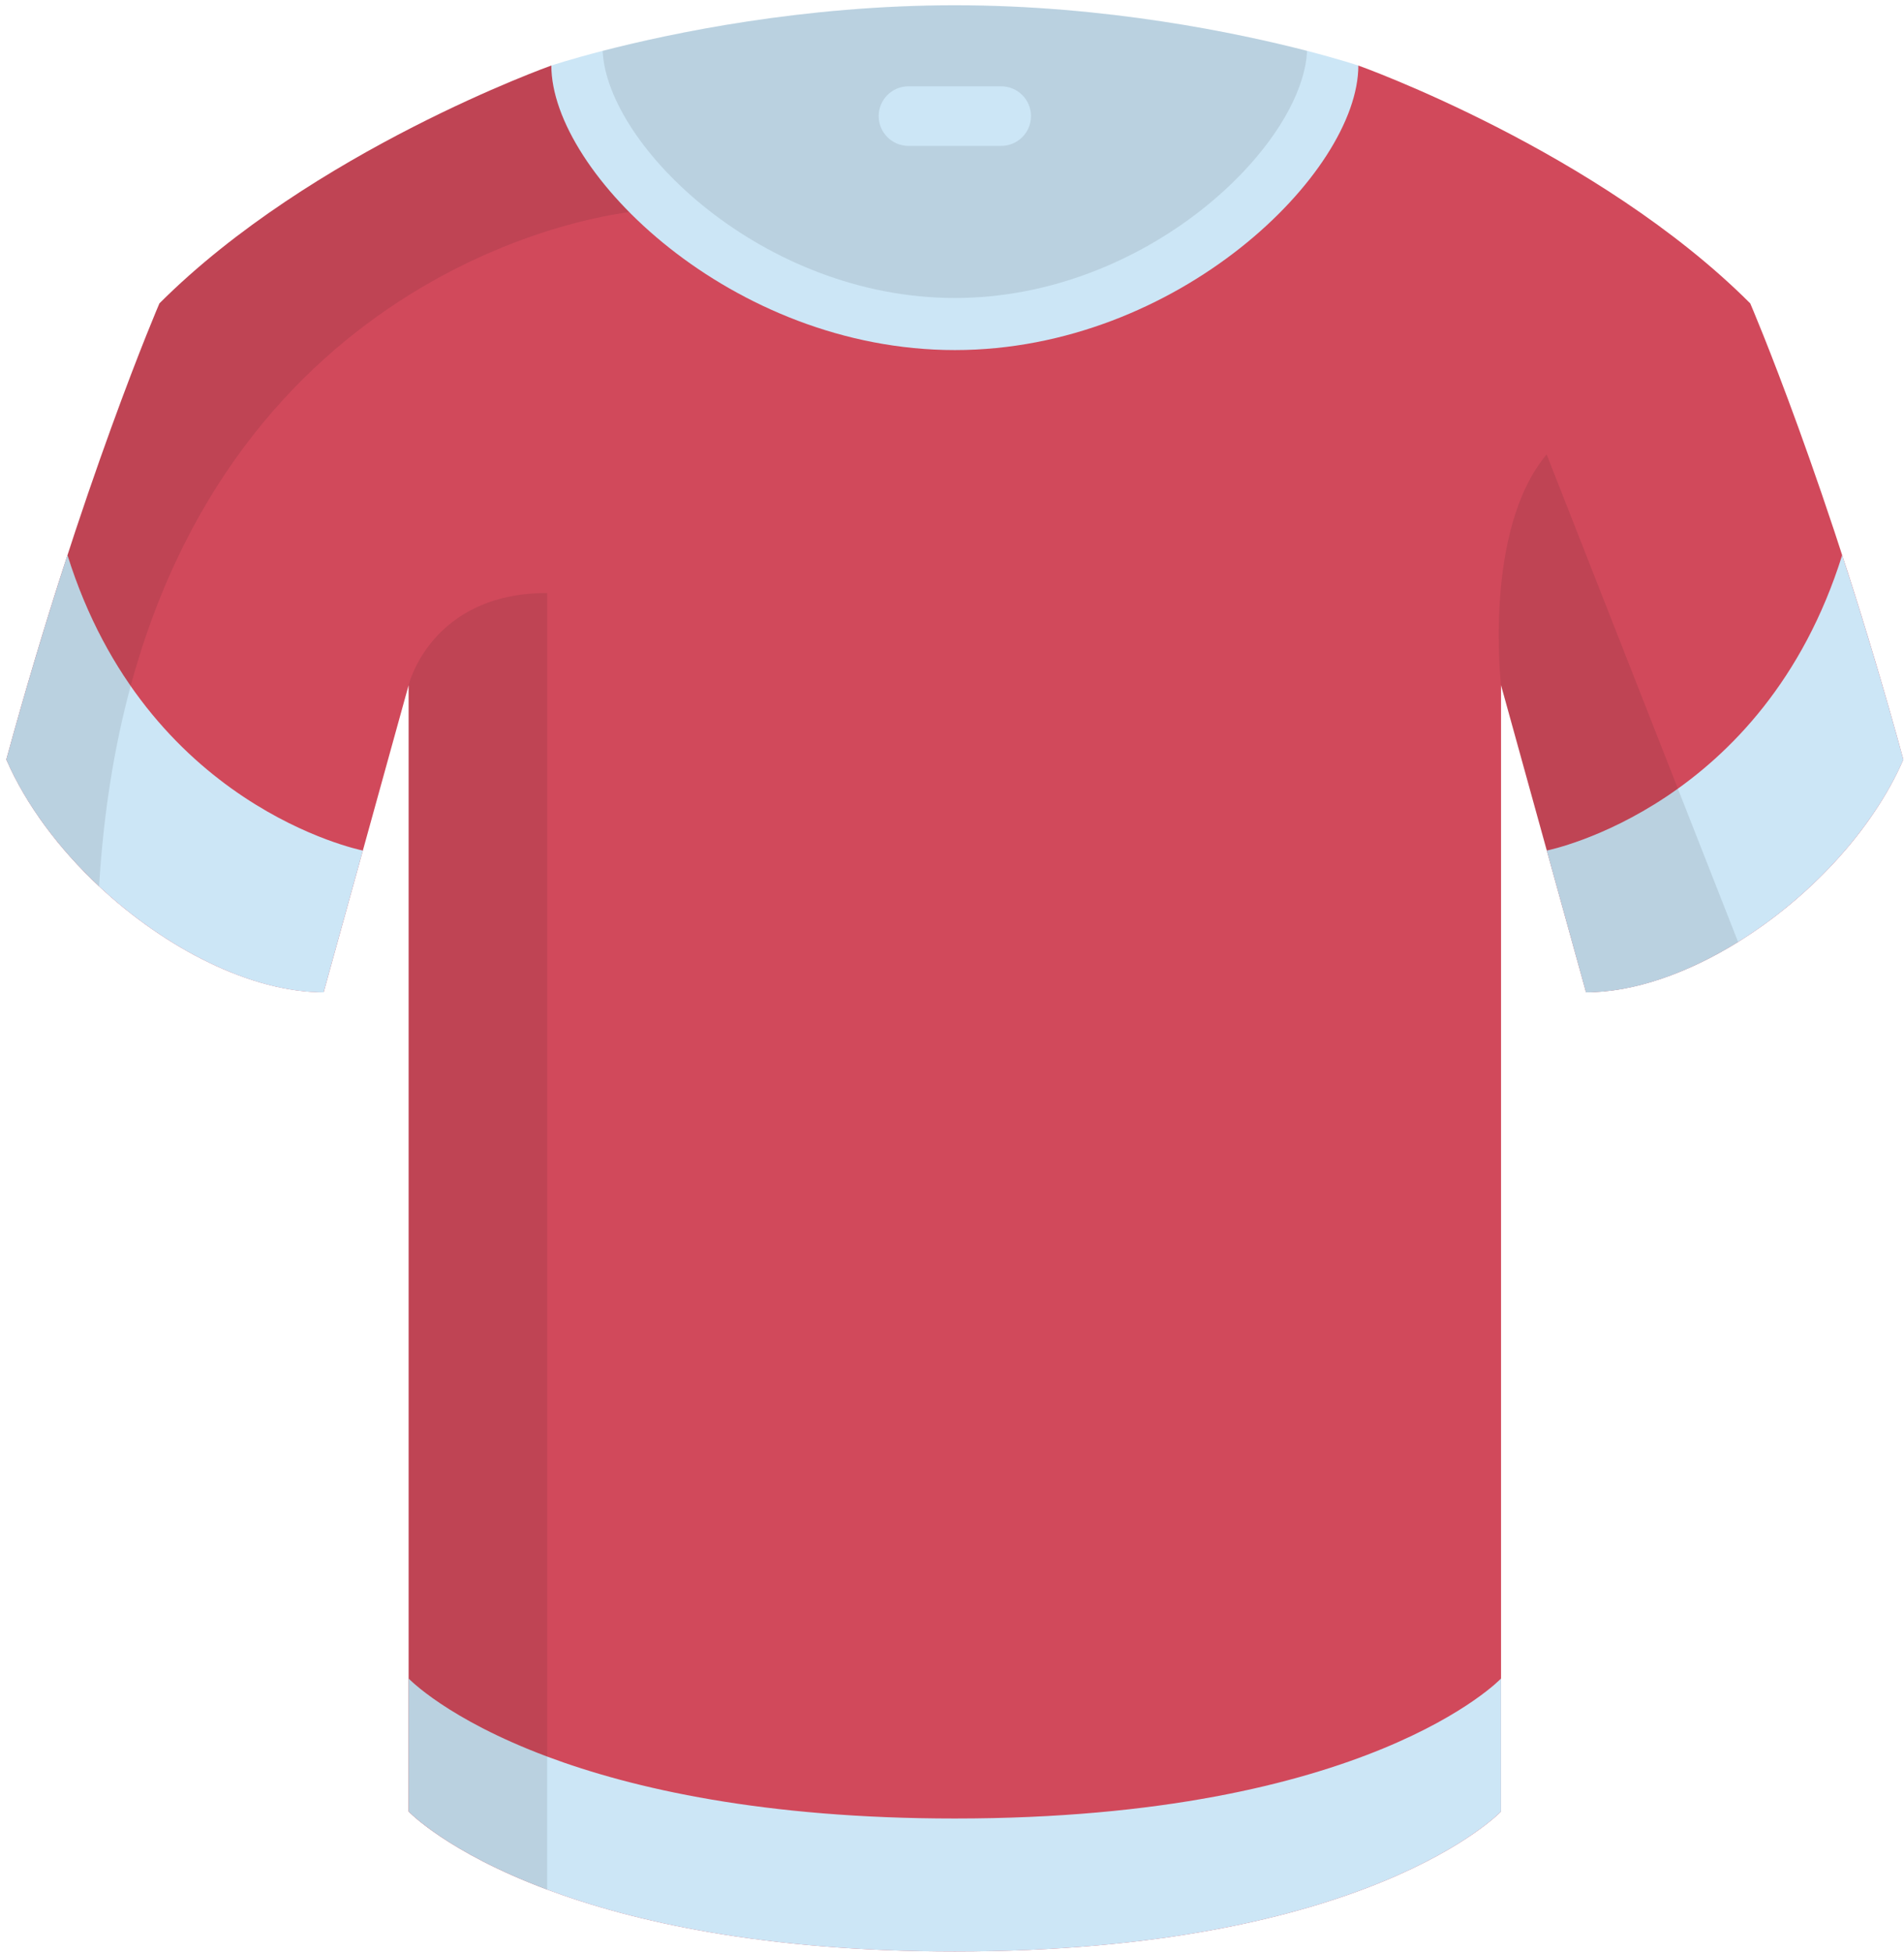 <svg width="237" height="243" viewBox="0 0 237 243" fill="none" xmlns="http://www.w3.org/2000/svg">
    <path d="M236.918 94.539V94.544C233.078 103.4 225.143 111.798 216.347 117.247C210.089 121.128 203.395 123.516 197.423 123.516L186.841 85.285V225.485C186.841 225.485 170.34 242.907 118.853 242.907C95.092 242.907 78.783 239.194 68.109 235.199C55.65 230.538 50.864 225.485 50.864 225.485V85.285L40.283 123.516C31.286 123.516 20.647 118.097 12.336 110.325C7.377 105.684 3.244 100.206 0.788 94.544V94.539C10.204 60.1 19.845 37.764 19.845 37.764C38.86 18.749 68.628 8.158 68.628 8.158H169.078C169.078 8.158 198.846 18.749 217.861 37.764C217.861 37.764 227.502 60.1 236.918 94.539V94.539Z" fill="#D1495B"/>
    <path d="M94.424 8.158L78.328 26.397C61.167 28.765 16.261 44.763 12.336 110.325C7.377 105.684 3.244 100.206 0.788 94.544V94.539C10.204 60.1 19.845 37.764 19.845 37.764C38.86 18.749 68.628 8.158 68.628 8.158H94.424Z" fill="#141414" fill-opacity="0.1"/>
    <path d="M45.167 105.871L40.282 123.525C25.915 123.525 7.36 109.702 0.784 94.548V94.544C3.37 85.076 5.98 76.524 8.397 69.098C18.176 100.339 44.742 105.782 45.167 105.871Z" fill="#CCE6F6"/>
    <path d="M12.335 110.325C12.89 101.054 14.265 92.776 16.265 85.386C13.176 80.943 10.426 75.578 8.397 69.099C5.979 76.524 3.375 85.072 0.786 94.539V94.544C3.244 100.206 7.377 105.684 12.335 110.325Z" fill="#141414" fill-opacity="0.1"/>
    <path d="M216.348 117.247C210.09 121.128 203.395 123.516 197.423 123.516L186.842 85.285C186.842 85.285 184.619 65.945 192.518 56.57L216.348 117.247Z" fill="#141414" fill-opacity="0.1"/>
    <path d="M236.923 94.544V94.548C230.341 109.702 211.786 123.525 197.42 123.525L192.535 105.871C192.96 105.782 219.525 100.339 229.304 69.098C231.725 76.524 234.331 85.076 236.923 94.544V94.544Z" fill="#CCE6F6"/>
    <path d="M208.855 98.169C200.358 104.253 192.808 105.813 192.54 105.869L197.423 123.516C203.395 123.516 210.089 121.128 216.348 117.247L208.855 98.169Z" fill="#141414" fill-opacity="0.1"/>
    <path d="M68.109 73.814V235.199C55.65 230.538 50.863 225.485 50.863 225.485V85.285C50.863 85.285 53.614 73.814 68.109 73.814V73.814Z" fill="#141414" fill-opacity="0.1"/>
    <path d="M186.842 208.932V225.485C186.842 225.485 170.34 242.912 118.853 242.912C95.092 242.912 78.783 239.199 68.109 235.205C55.65 230.538 50.865 225.485 50.865 225.485V208.932C50.865 208.932 55.65 213.985 68.109 218.648C78.783 222.642 95.092 226.356 118.853 226.356C170.34 226.356 186.842 208.932 186.842 208.932V208.932Z" fill="#CCE6F6"/>
    <path d="M68.109 218.648V235.205C55.65 230.538 50.863 225.485 50.863 225.485V208.932C50.863 208.932 55.65 213.985 68.109 218.648Z" fill="#141414" fill-opacity="0.1"/>
    <path d="M169.08 8.157C169.08 21.514 146.59 43.575 118.855 43.575C91.114 43.575 68.628 21.514 68.628 8.157C68.628 8.157 70.948 7.386 75.012 6.332C83.609 4.113 100.018 0.656 118.855 0.656C137.685 0.656 154.105 4.113 162.698 6.332C166.76 7.386 169.08 8.157 169.08 8.157V8.157Z" fill="#CCE6F6"/>
    <path d="M162.698 6.332C162.138 18.172 142.724 37.093 118.855 37.093C94.98 37.093 75.571 18.172 75.013 6.332C83.609 4.113 100.018 0.656 118.855 0.656C137.686 0.656 154.106 4.113 162.698 6.332Z" fill="#141414" fill-opacity="0.1"/>
    <path d="M124.624 18.159H113.081C111.033 18.159 109.374 16.5 109.374 14.452C109.374 12.404 111.033 10.744 113.081 10.744H124.624C126.671 10.744 128.331 12.404 128.331 14.452C128.331 16.5 126.671 18.159 124.624 18.159Z" fill="#CCE6F6"/>
</svg>
